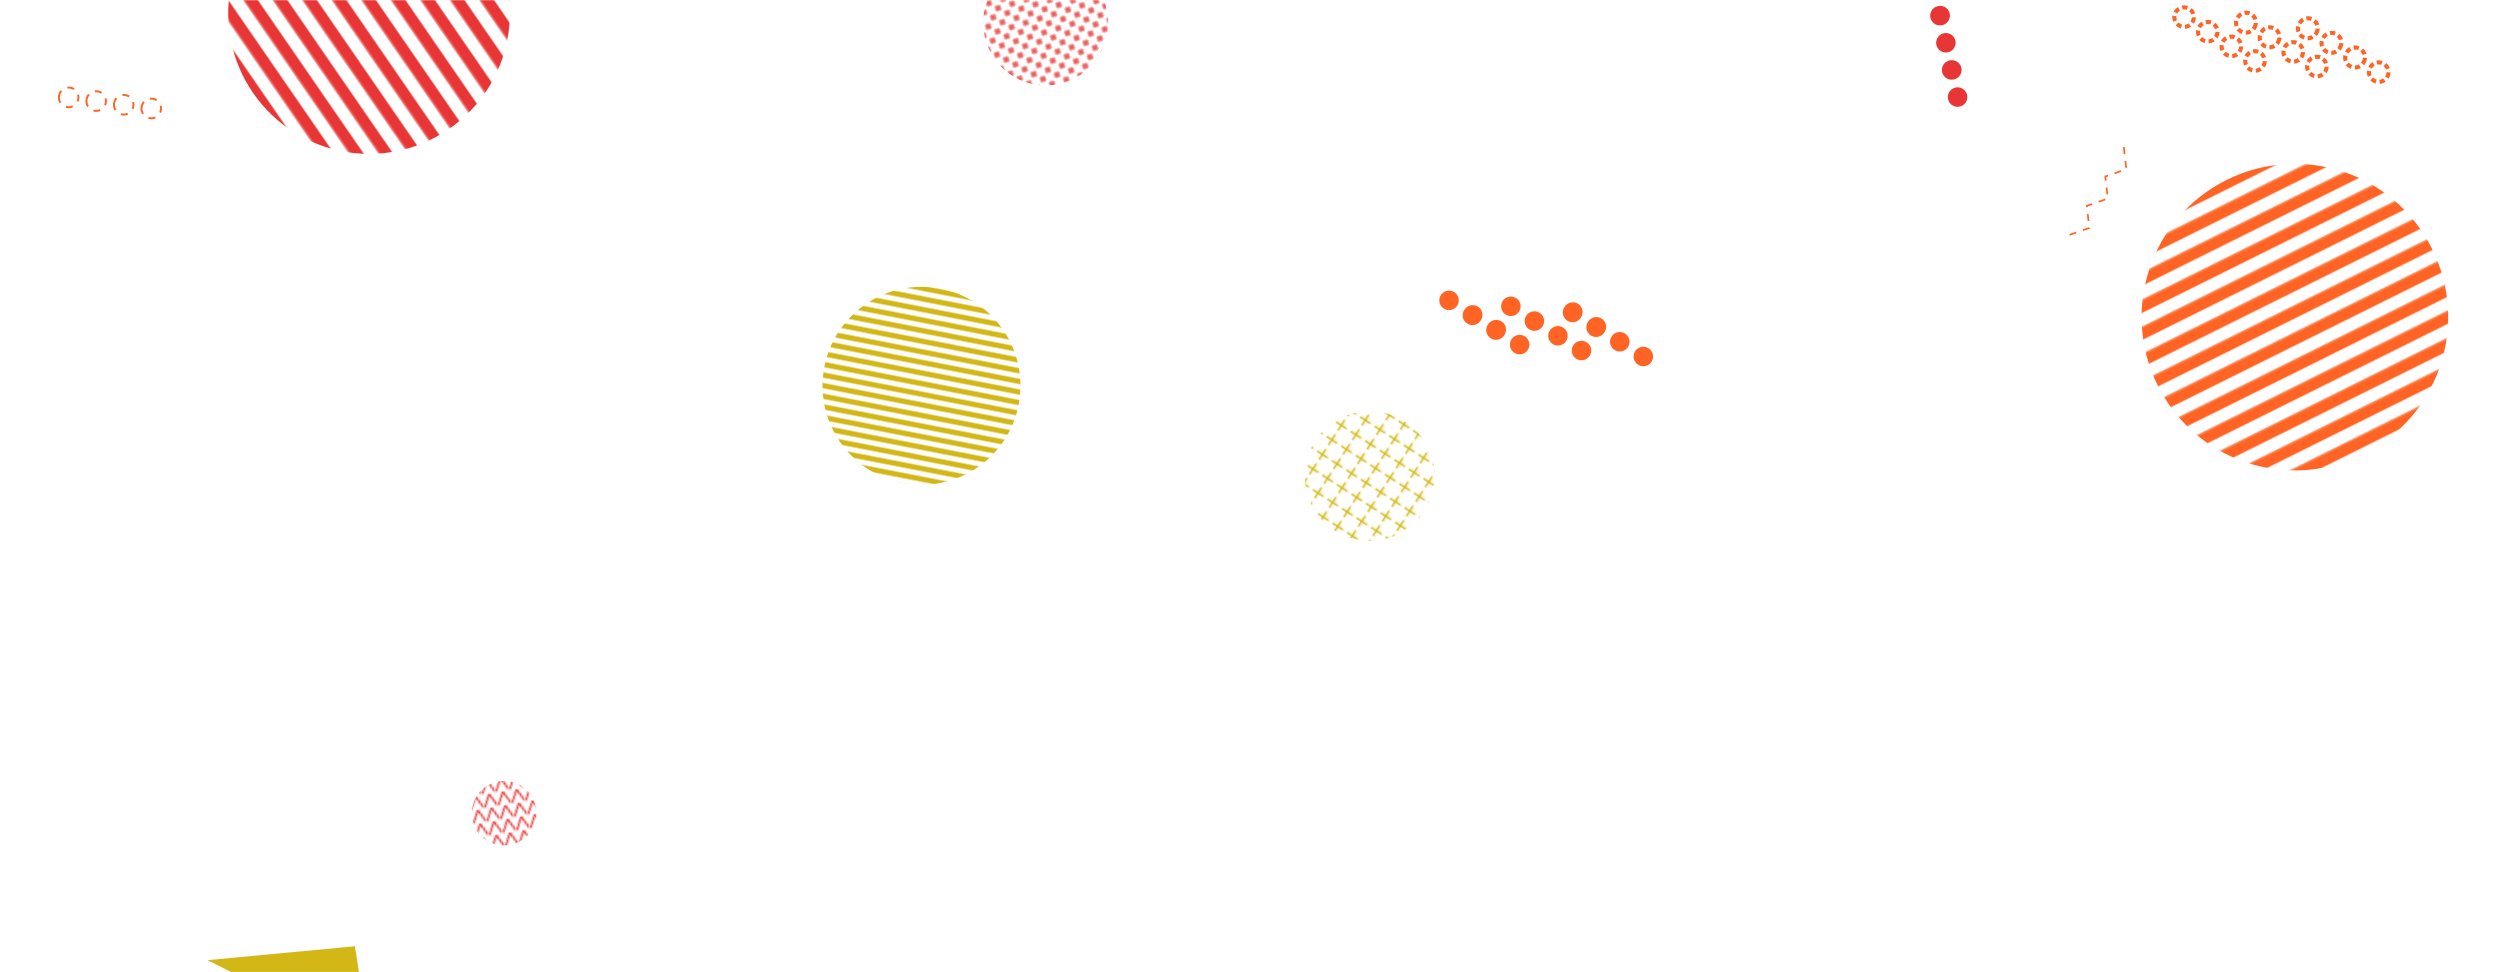 <svg xmlns="http://www.w3.org/2000/svg" version="1.1" xmlns:xlink="http://www.w3.org/1999/xlink" xmlns:svgjs="http://svgjs.dev/svgjs" width="1440" height="560" preserveAspectRatio="none" viewBox="0 0 1440 560"><g mask="url(&quot;#SvgjsMask1101&quot;)" fill="none"><rect width="1440" height="560" x="0" y="0" fill="rgba(255, 255, 255, 1)"></rect><path d="M1303.64 38.05a5.6 5.6 0 1 0-9.53-5.89 5.6 5.6 0 1 0 9.53 5.89zM1290.03 29.64a5.6 5.6 0 1 0-9.53-5.89 5.6 5.6 0 1 0 9.53 5.89zM1276.42 21.22a5.6 5.6 0 1 0-9.53-5.89 5.6 5.6 0 1 0 9.53 5.89zM1262.81 12.81a5.6 5.6 0 1 0-9.53-5.89 5.6 5.6 0 1 0 9.53 5.89zM1339.27 41.27a5.6 5.6 0 1 0-9.53-5.89 5.6 5.6 0 1 0 9.53 5.89zM1325.66 32.86a5.6 5.6 0 1 0-9.53-5.89 5.6 5.6 0 1 0 9.53 5.89zM1312.05 24.44a5.6 5.6 0 1 0-9.52-5.89 5.6 5.6 0 1 0 9.52 5.89zM1298.44 16.03a5.6 5.6 0 1 0-9.52-5.89 5.6 5.6 0 1 0 9.52 5.89zM1374.9 44.49a5.6 5.6 0 1 0-9.53-5.89 5.6 5.6 0 1 0 9.53 5.89zM1361.29 36.08a5.6 5.6 0 1 0-9.52-5.89 5.6 5.6 0 1 0 9.52 5.89zM1347.68 27.66a5.6 5.6 0 1 0-9.52-5.89 5.6 5.6 0 1 0 9.52 5.89zM1334.07 19.25a5.6 5.6 0 1 0-9.52-5.89 5.6 5.6 0 1 0 9.52 5.89z" stroke="rgba(255, 100, 37, 1)" stroke-width="2.37" stroke-dasharray="3, 2"></path><rect width="353.08" height="353.08" clip-path="url(&quot;#SvgjsClipPath1102&quot;)" x="1145.31" y="6.13" fill="url(&quot;#SvgjsPattern1103&quot;)" transform="rotate(153.57, 1321.85, 182.67)"></rect><rect width="74.4" height="74.4" clip-path="url(&quot;#SvgjsClipPath1104&quot;)" x="253.17" y="431.19" fill="url(&quot;#SvgjsPattern1105&quot;)" transform="rotate(350.16, 290.37, 468.39)"></rect><rect width="144" height="144" clip-path="url(&quot;#SvgjsClipPath1106&quot;)" x="530.31" y="-58.8" fill="url(&quot;#SvgjsPattern1107&quot;)" transform="rotate(297.92, 602.31, 13.2)"></rect><path d="M901.13 176.9a5.6 5.6 0 1 0 9.49 5.94 5.6 5.6 0 1 0-9.49-5.94zM914.69 185.39a5.6 5.6 0 1 0 9.49 5.94 5.6 5.6 0 1 0-9.49-5.94zM928.25 193.88a5.6 5.6 0 1 0 9.49 5.95 5.6 5.6 0 1 0-9.49-5.95zM941.81 202.37a5.6 5.6 0 1 0 9.49 5.95 5.6 5.6 0 1 0-9.49-5.95zM865.51 173.47a5.6 5.6 0 1 0 9.5 5.94 5.6 5.6 0 1 0-9.5-5.94zM879.07 181.96a5.6 5.6 0 1 0 9.5 5.95 5.6 5.6 0 1 0-9.5-5.95zM892.63 190.46a5.6 5.6 0 1 0 9.5 5.94 5.6 5.6 0 1 0-9.5-5.94zM906.19 198.95a5.6 5.6 0 1 0 9.5 5.94 5.6 5.6 0 1 0-9.5-5.94zM829.9 170.04a5.6 5.6 0 1 0 9.49 5.95 5.6 5.6 0 1 0-9.49-5.95zM843.46 178.54a5.6 5.6 0 1 0 9.49 5.94 5.6 5.6 0 1 0-9.49-5.94zM857.02 187.03a5.6 5.6 0 1 0 9.49 5.94 5.6 5.6 0 1 0-9.49-5.94zM870.58 195.52a5.6 5.6 0 1 0 9.49 5.95 5.6 5.6 0 1 0-9.49-5.95z" fill="rgba(255, 100, 37, 1)"></path><path d="M204.43 545.04 L119.5 553.04L213.035 600.11z" fill="#d3b714"></path><rect width="228" height="228" clip-path="url(&quot;#SvgjsClipPath1108&quot;)" x="416.79" y="108.23" fill="url(&quot;#SvgjsPattern1109&quot;)" transform="rotate(191.04, 530.79, 222.23)"></rect><rect width="324.48" height="324.48" clip-path="url(&quot;#SvgjsClipPath1110&quot;)" x="50.34" y="-154.73" fill="url(&quot;#SvgjsPattern1111&quot;)" transform="rotate(55.42, 212.58, 7.51)"></rect><path d="M1223.32 84.74L1224.76 97.47 1212.66 101.66 1214.1 114.39 1202 118.58 1203.44 131.31 1191.34 135.51" stroke="rgba(255, 100, 37, 1)" stroke-width="1" stroke-dasharray="4, 4"></path><path d="M1128.75 61.4a5.6 5.6 0 1 0-2.36-10.95 5.6 5.6 0 1 0 2.36 10.95zM1125.38 45.76a5.6 5.6 0 1 0-2.35-10.95 5.6 5.6 0 1 0 2.35 10.95zM1122.02 30.12a5.6 5.6 0 1 0-2.36-10.95 5.6 5.6 0 1 0 2.36 10.95zM1118.65 14.48a5.6 5.6 0 1 0-2.35-10.95 5.6 5.6 0 1 0 2.35 10.95z" fill="#e73635"></path><path d="M34 55.34a5.6 5.6 0 1 0 11.1 1.49 5.6 5.6 0 1 0-11.1-1.49zM49.85 57.47a5.6 5.6 0 1 0 11.1 1.49 5.6 5.6 0 1 0-11.1-1.49zM65.71 59.6a5.6 5.6 0 1 0 11.1 1.49 5.6 5.6 0 1 0-11.1-1.49zM81.57 61.73a5.6 5.6 0 1 0 11.1 1.49 5.6 5.6 0 1 0-11.1-1.49z" stroke="rgba(255, 100, 37, 1)" stroke-width="1.14" stroke-dasharray="4, 4"></path><rect width="149.44" height="149.44" clip-path="url(&quot;#SvgjsClipPath1112&quot;)" x="714.22" y="199.49" fill="url(&quot;#SvgjsPattern1113&quot;)" transform="rotate(302.96, 788.94, 274.21)"></rect></g><defs><mask id="SvgjsMask1101"><rect width="1440" height="560" fill="#ffffff"></rect></mask><pattern x="0" y="0" width="353.08" height="13.58" patternUnits="userSpaceOnUse" id="SvgjsPattern1103"><rect width="353.08" height="6.79" x="0" y="0" fill="rgba(255, 100, 37, 1)"></rect><rect width="353.08" height="6.79" x="0" y="6.79" fill="rgba(0, 0, 0, 0)"></rect></pattern><clipPath id="SvgjsClipPath1102"><circle r="88.27" cx="1321.85" cy="182.67"></circle></clipPath><pattern x="0" y="0" width="7.44" height="7.44" patternUnits="userSpaceOnUse" id="SvgjsPattern1105"><path d="M0 7.44L3.72 0L7.44 7.44" stroke="#e73635" fill="none"></path></pattern><clipPath id="SvgjsClipPath1104"><circle r="18.6" cx="290.37" cy="468.39"></circle></clipPath><pattern x="0" y="0" width="6" height="6" patternUnits="userSpaceOnUse" id="SvgjsPattern1107"><path d="M3 1L3 5M1 3L5 3" stroke="#e73635" fill="none" stroke-width="1.11"></path></pattern><clipPath id="SvgjsClipPath1106"><circle r="36" cx="602.31" cy="13.2"></circle></clipPath><pattern x="0" y="0" width="228" height="6" patternUnits="userSpaceOnUse" id="SvgjsPattern1109"><rect width="228" height="3" x="0" y="0" fill="#d3b714"></rect><rect width="228" height="3" x="0" y="3" fill="rgba(0, 0, 0, 0)"></rect></pattern><clipPath id="SvgjsClipPath1108"><circle r="57" cx="530.79" cy="222.23"></circle></clipPath><pattern x="0" y="0" width="324.48" height="13.52" patternUnits="userSpaceOnUse" id="SvgjsPattern1111"><rect width="324.48" height="6.76" x="0" y="0" fill="#e73635"></rect><rect width="324.48" height="6.76" x="0" y="6.76" fill="rgba(0, 0, 0, 0)"></rect></pattern><clipPath id="SvgjsClipPath1110"><circle r="81.12" cx="212.58" cy="7.51"></circle></clipPath><pattern x="0" y="0" width="9.34" height="9.34" patternUnits="userSpaceOnUse" id="SvgjsPattern1113"><path d="M4.67 1L4.67 8.34M1 4.67L8.34 4.67" stroke="#d3b714" fill="none" stroke-width="1"></path></pattern><clipPath id="SvgjsClipPath1112"><circle r="37.36" cx="788.94" cy="274.21"></circle></clipPath></defs></svg>